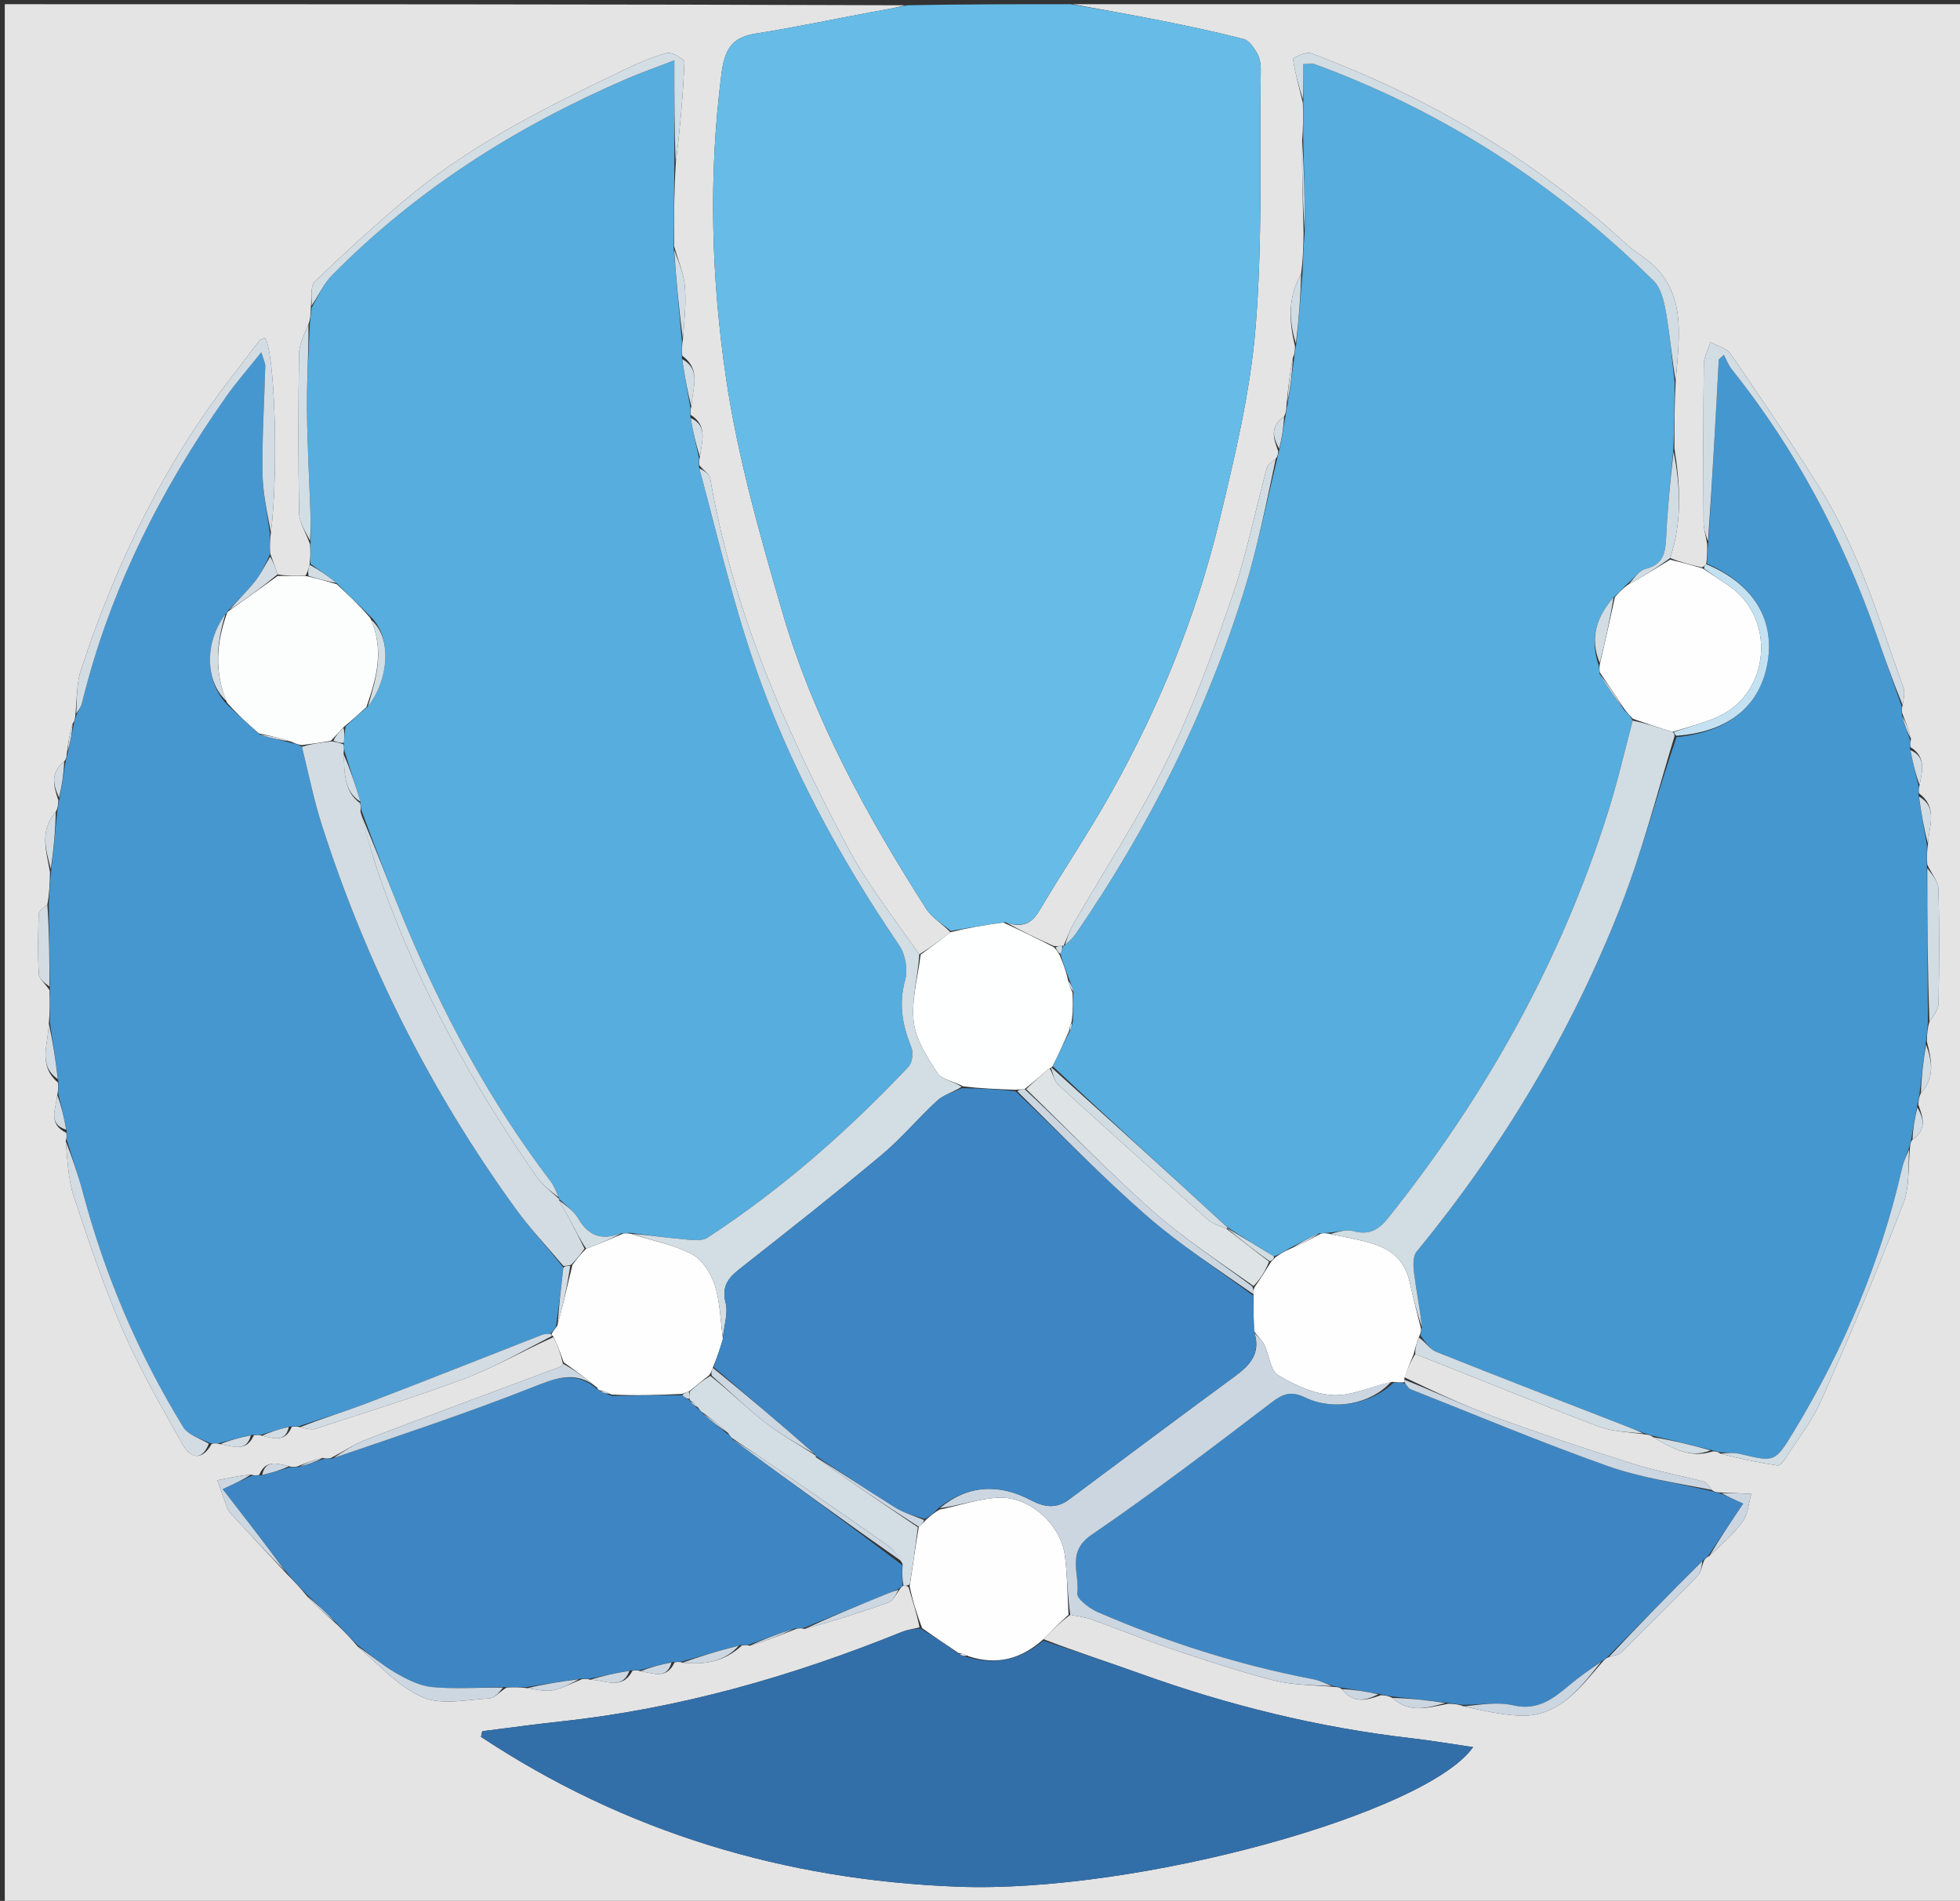 <svg version="1.1" id="Layer_1" xmlns="http://www.w3.org/2000/svg" xmlns:xlink="http://www.w3.org/1999/xlink" x="0px" y="0px"
	 width="100%" viewBox="0 0 466 452" enable-background="new 0 0 466 452" xml:space="preserve">
<rect x="0" y="0" width="466" height="452" fill="#333333" stroke="none"/>
<path fill="#E4E4E5" opacity="1" stroke="none" 
	d="
M255,1 
	C325.65,1 396.299,1 466.975,1 
	C466.975,151.614 466.975,302.227 466.975,452.92 
	C311.757,452.92 156.514,452.92 1.136,452.92 
	C1.136,302.333 1.136,151.667 1.136,1 
	C72.436,1 143.752,1 215.248,1.251 
	C212.495,1.994 209.555,2.441 206.632,2.985 
	C197.685,4.648 188.778,6.564 179.789,7.958 
	C173.832,8.883 172.265,11.812 171.5,17.799 
	C168.419,41.924 169.105,66.052 172.61,89.843 
	C175.395,108.739 180.691,127.36 186.066,145.754 
	C193.46,171.06 206.112,194.035 220.244,216.168 
	C221.588,218.272 224.074,219.647 225.939,221.659 
	C223.528,223.634 221.208,225.311 218.565,226.923 
	C212.585,218.337 206.194,210.205 201.409,201.218 
	C186.664,173.525 174.195,144.895 168.833,113.656 
	C168.66,112.648 167.225,111.856 166.285,110.631 
	C166.192,109.84 166.192,109.382 166.422,108.622 
	C166.866,104.954 168.359,101.263 164.211,98.643 
	C164.131,97.855 164.135,97.4 164.384,96.636 
	C164.599,92.389 166.867,87.978 162.202,84.581 
	C162.111,83.11 162.111,82.033 162.366,80.638 
	C162.729,76.218 163.187,72.083 162.827,68.021 
	C162.556,64.958 161.239,61.988 160.274,58.523 
	C160.217,51.72 160.274,45.371 160.669,38.886 
	C161.645,30.76 162.402,22.776 162.72,14.774 
	C162.748,14.047 159.7,12.27 158.528,12.595 
	C154.77,13.637 151.141,15.27 147.606,16.973 
	C130.338,25.294 113.109,33.758 98.176,45.991 
	C90.119,52.591 82.44,59.674 74.901,66.865 
	C73.704,68.007 74.148,70.869 73.89,73.34 
	C73.854,74.821 73.762,75.897 73.34,77.094 
	C72.341,79.527 71.131,81.832 71.096,84.155 
	C70.905,96.769 70.873,109.391 71.122,122.003 
	C71.169,124.36 72.743,126.687 73.722,129.437 
	C73.827,131.255 73.821,132.663 73.605,134.29 
	C73.276,135.302 73.157,136.095 72.597,136.912 
	C70.099,136.941 68.042,136.945 65.99,136.574 
	C65.436,134.792 64.876,133.386 64.219,131.567 
	C64.138,129.748 64.154,128.34 64.416,126.609 
	C66.3,111.529 65.278,82.999 62.966,80.36 
	C62.545,80.551 61.954,80.631 61.69,80.969 
	C59.751,83.437 57.917,85.989 55.978,88.457 
	C39.272,109.721 27.673,133.654 19.268,159.204 
	C18.159,162.574 18.303,166.357 17.893,170.292 
	C17.811,171.078 17.702,171.522 17.265,172.053 
	C16.57,174.407 16.204,176.672 15.875,179.282 
	C15.812,180.072 15.71,180.519 15.268,181.058 
	C11.865,183.736 12.708,186.816 13.878,190.311 
	C13.828,191.451 13.715,192.208 13.253,193.063 
	C9.353,197.503 10.964,202.248 11.89,207.381 
	C11.837,210.206 11.723,212.586 11.259,215.063 
	C10.313,215.895 9.229,216.613 9.204,217.366 
	C9.046,222.133 8.962,226.916 9.238,231.672 
	C9.306,232.832 10.812,233.909 11.766,235.458 
	C11.87,238.28 11.864,240.668 11.61,243.371 
	C11.519,248.236 8.911,253.261 13.761,257.394 
	C13.866,258.528 13.859,259.293 13.612,260.354 
	C13.312,263.666 11.285,267.217 15.753,269.359 
	C15.86,270.142 15.864,270.597 15.625,271.338 
	C16.069,275.929 16.194,280.42 17.547,284.504 
	C21.093,295.207 24.69,305.943 29.186,316.265 
	C33.26,325.618 38.382,334.535 43.395,343.445 
	C45.097,346.47 47.859,347.757 50.362,343.278 
	C51.147,343.164 51.605,343.163 52.35,343.396 
	C55.4,343.868 58.554,345.39 60.361,341.276 
	C61.147,341.163 61.605,341.163 62.339,341.394 
	C65.164,342.071 67.867,342.959 69.36,339.289 
	C70.141,339.159 70.598,339.146 71.33,339.372 
	C72.738,339.67 73.982,340.065 74.99,339.736 
	C86.889,335.85 98.877,332.184 110.579,327.767 
	C117.698,325.08 124.363,321.191 131.58,317.946 
	C132.626,320.013 133.324,321.976 133.843,324.255 
	C133.557,324.698 133.474,324.89 133.338,324.941 
	C117.949,330.696 102.534,336.381 87.184,342.238 
	C84.304,343.337 81.685,345.117 78.628,346.707 
	C77.86,346.848 77.409,346.865 76.703,346.646 
	C74.614,347.14 72.78,347.869 70.628,348.716 
	C69.858,348.848 69.407,348.861 68.684,348.635 
	C65.859,347.97 63.128,347.025 61.627,350.726 
	C60.854,350.846 60.402,350.851 59.66,350.614 
	C56.809,350.912 54.246,351.451 51.683,351.991 
	C52.448,354.156 53.182,356.334 54,358.48 
	C54.228,359.08 54.641,359.646 55.08,360.126 
	C59.343,364.768 63.63,369.389 68.164,374.227 
	C69.933,376.015 71.448,377.591 72.972,379.52 
	C75.26,381.928 77.54,383.984 80.088,386.238 
	C81.895,388.011 83.434,389.584 85.019,391.488 
	C90.16,395.869 94.742,401.122 100.515,403.585 
	C105.025,405.509 111.021,404.134 116.336,403.854 
	C117.615,403.787 118.816,402.25 120.455,401.266 
	C122.258,401.152 123.659,401.163 125.378,401.417 
	C127.636,401.772 129.654,402.269 131.497,401.897 
	C133.758,401.442 135.874,400.261 138.375,399.278 
	C139.152,399.167 139.606,399.171 140.365,399.414 
	C143.93,399.453 147.858,402.017 150.373,397.274 
	C151.146,397.154 151.598,397.149 152.335,397.384 
	C155.395,397.874 158.545,399.369 160.371,395.274 
	C161.139,395.141 161.59,395.127 162.322,395.36 
	C167.621,395.906 172.288,395.091 176.369,391.272 
	C177.133,391.13 177.582,391.108 178.286,391.331 
	C182.046,390.19 185.551,388.803 189.371,387.293 
	C190.138,387.148 190.588,387.127 191.282,387.342 
	C198.092,385.439 204.694,383.4 211.19,381.067 
	C212.344,380.653 213.059,379.02 214.079,377.704 
	C214.306,377.331 214.431,377.204 214.801,377.07 
	C215.382,377.063 215.717,377.063 216.043,377.47 
	C217.028,380.876 218.021,383.874 218.626,386.954 
	C216.967,387.361 215.639,387.544 214.434,388.032 
	C188.289,398.632 161.388,406.314 133.251,409.331 
	C127.042,409.996 120.854,410.87 114.657,411.648 
	C114.554,412.093 114.452,412.537 114.35,412.982 
	C148.614,435.691 186.739,447.06 227.698,448.62 
	C270.6,450.254 339.296,431.082 350.237,415.427 
	C345.27,414.705 340.371,413.866 335.441,413.297 
	C313.367,410.751 291.962,405.458 271.071,397.946 
	C263.45,395.206 255.739,392.715 248.088,389.761 
	C250.089,387.595 252.071,385.778 254.455,383.966 
	C256.438,384.34 258.073,384.554 259.588,385.101 
	C265.894,387.378 272.109,389.92 278.462,392.052 
	C286.481,394.743 294.523,397.436 302.709,399.529 
	C307.294,400.702 312.188,400.664 317.281,401.127 
	C318.064,401.155 318.51,401.229 319.045,401.651 
	C321.729,405.141 324.818,404.346 328.339,403.074 
	C329.459,403.151 330.203,403.266 331.046,403.73 
	C335.148,407.508 339.573,406.022 344.343,405.117 
	C345.811,405.164 346.878,405.273 348.044,405.735 
	C352.382,406.724 356.602,407.67 360.863,407.932 
	C370.559,408.526 375.579,401.421 381.198,394.936 
	C381.632,394.503 381.894,394.27 382.507,394.029 
	C383.752,393.649 384.865,393.497 385.508,392.867 
	C391.619,386.873 397.694,380.841 403.653,374.697 
	C404.468,373.857 404.591,372.347 405.193,370.943 
	C405.594,370.498 405.838,370.257 406.421,369.973 
	C409.331,367.232 412.206,364.751 414.362,361.754 
	C415.622,360.003 415.735,357.426 416.363,355.221 
	C413.927,355.092 411.491,354.962 408.716,354.866 
	C407.937,354.801 407.496,354.702 406.96,354.262 
	C406.283,353.368 405.786,352.491 405.106,352.312 
	C399.443,350.822 393.653,349.757 388.081,347.996 
	C377.198,344.557 366.355,340.959 355.642,337.027 
	C348.266,334.319 341.138,330.938 333.922,327.5 
	C334.672,325.412 335.398,323.682 336.488,321.973 
	C351.197,327.747 365.489,333.638 379.926,339.151 
	C383.353,340.459 387.263,340.502 391.294,341.101 
	C392.078,341.182 392.52,341.29 393.053,341.734 
	C397.483,344.283 401.726,346.92 407.291,345.092 
	C408.077,345.14 408.523,345.225 409.059,345.664 
	C413.639,346.861 418.118,347.767 422.63,348.462 
	C423.143,348.541 423.995,347.539 424.425,346.869 
	C427.374,342.272 430.86,337.897 433.042,332.952 
	C439.848,317.526 446.382,301.969 452.493,286.257 
	C454.053,282.248 453.655,277.478 454.118,272.716 
	C454.18,271.928 454.281,271.483 454.719,270.948 
	C458.131,268.627 457.295,265.86 456.085,262.667 
	C456.157,261.534 456.269,260.782 456.71,259.911 
	C460.152,256.148 459.267,252.117 458.113,247.647 
	C458.159,245.831 458.27,244.435 458.734,242.94 
	C459.72,241.443 460.878,240.052 460.903,238.641 
	C461.069,229.532 461.131,220.413 460.867,211.308 
	C460.815,209.507 459.202,207.751 458.211,205.564 
	C458.121,203.752 458.128,202.35 458.382,200.64 
	C458.629,196.392 460.808,192.015 456.244,188.642 
	C456.146,187.855 456.151,187.398 456.393,186.651 
	C457.036,183.237 457.979,179.965 454.208,177.645 
	C454.117,176.86 454.123,176.405 454.361,175.693 
	C453.862,173.611 453.13,171.786 452.281,169.638 
	C452.151,168.861 452.139,168.406 452.366,167.678 
	C452.608,166.111 452.97,164.689 452.56,163.543 
	C446.819,147.495 442.007,131.016 432.904,116.415 
	C426.075,105.462 418.775,94.799 411.472,84.153 
	C410.524,82.771 408.3,82.265 406.668,81.354 
	C406.115,83.14 405.103,84.922 405.083,86.715 
	C404.938,99.195 404.97,111.678 405.032,124.159 
	C405.04,125.753 405.555,127.345 405.894,129.361 
	C405.915,131.203 405.878,132.623 405.653,134.156 
	C405.246,134.475 405.088,134.72 404.632,134.925 
	C401.872,134.257 399.469,133.669 397.097,132.684 
	C399.975,123.98 399.52,115.538 398.102,106.591 
	C398.083,101.062 398.12,96.001 398.404,90.617 
	C399.256,79.584 401.341,68.471 390.459,60.95 
	C388.83,59.824 387.256,58.59 385.796,57.254 
	C364.088,37.403 339.121,22.945 311.688,12.636 
	C310.538,12.204 307.374,13.749 307.417,14.039 
	C307.914,17.407 308.847,20.71 309.762,24.471 
	C309.854,27.628 309.848,30.344 309.596,33.383 
	C309.532,40.791 309.714,47.876 309.936,55.416 
	C309.876,58.905 309.777,61.938 309.348,65.096 
	C306.219,70.625 306.399,76.239 307.894,82.32 
	C307.869,83.457 307.792,84.215 307.385,85.086 
	C306.647,88.778 306.239,92.357 305.88,96.316 
	C305.829,97.45 305.729,98.205 305.294,99.05 
	C301.862,101.363 302.716,104.136 303.896,107.289 
	C303.842,108.073 303.761,108.518 303.331,109.054 
	C302.362,109.868 301.401,110.499 301.176,111.33 
	C298.416,121.509 296.359,131.921 292.94,141.868 
	C288.397,155.08 283.595,168.317 277.466,180.839 
	C270.954,194.144 262.74,206.615 255.323,219.481 
	C254.353,221.164 253.699,223.029 252.894,224.858 
	C252.889,224.905 252.793,224.902 252.486,224.926 
	C251.765,224.971 251.351,224.991 250.582,224.96 
	C246.477,223.107 242.727,221.307 239.34,219.424 
	C242.991,220.619 245.224,219.732 247.092,216.578 
	C252.746,207.028 258.986,197.814 264.386,188.128 
	C275.739,167.768 284.505,146.256 289.962,123.599 
	C293.602,108.487 297.276,93.17 298.531,77.75 
	C300.185,57.428 299.498,36.915 299.753,16.484 
	C299.769,15.191 299.5,13.729 298.864,12.636 
	C298.098,11.319 296.977,9.623 295.697,9.289 
	C289.305,7.625 282.83,6.265 276.35,4.968 
	C269.253,3.548 262.118,2.315 255,1 
z"/>
<path fill="#66BCE7" opacity="1" stroke="none" 
	d="
M254.531,1 
	C262.118,2.315 269.253,3.548 276.35,4.968 
	C282.83,6.265 289.305,7.625 295.697,9.289 
	C296.977,9.623 298.098,11.319 298.864,12.636 
	C299.5,13.729 299.769,15.191 299.753,16.484 
	C299.498,36.915 300.185,57.428 298.531,77.75 
	C297.276,93.17 293.602,108.487 289.962,123.599 
	C284.505,146.256 275.739,167.768 264.386,188.128 
	C258.986,197.814 252.746,207.028 247.092,216.578 
	C245.224,219.732 242.991,220.619 238.918,219.283 
	C234.098,219.936 230.064,220.648 226.03,221.361 
	C224.074,219.647 221.588,218.272 220.244,216.168 
	C206.112,194.035 193.46,171.06 186.066,145.754 
	C180.691,127.36 175.395,108.739 172.61,89.843 
	C169.105,66.052 168.419,41.924 171.5,17.799 
	C172.265,11.812 173.832,8.883 179.789,7.958 
	C188.778,6.564 197.685,4.648 206.632,2.985 
	C209.555,2.441 212.495,1.994 215.714,1.251 
	C228.688,1 241.375,1 254.531,1 
z"/>
<path fill="#56ADDE" opacity="1" stroke="none" 
	d="
M309.679,64.972 
	C309.777,61.938 309.876,58.905 310.212,55.111 
	C310.247,47.253 310.044,40.157 309.842,33.061 
	C309.848,30.344 309.854,27.628 309.864,24.029 
	C309.868,20.559 309.868,17.973 309.868,15.23 
	C311.299,15.23 312.004,15.05 312.567,15.256 
	C343.237,26.479 369.997,43.876 393.164,66.79 
	C394.934,68.542 395.648,71.72 396.106,74.364 
	C397.056,79.843 397.504,85.409 398.158,90.939 
	C398.12,96.001 398.083,101.062 397.84,106.901 
	C397.114,114.396 396.446,121.107 396.134,127.834 
	C395.967,131.435 395.47,134.211 391.267,135.274 
	C389.621,135.691 388.364,137.648 386.658,139.055 
	C385.573,140.133 384.761,141.061 383.612,142.069 
	C379.424,146.854 377.957,152.036 380.117,158.275 
	C380.207,159.039 380.297,159.471 380.311,160.255 
	C382.167,163.347 384.101,166.087 386.295,168.993 
	C387.117,169.747 387.678,170.336 388.178,171.345 
	C386.179,178.941 384.502,186.199 382.261,193.279 
	C371.024,228.778 353.152,260.702 329.94,289.723 
	C327.773,292.433 325.426,293.769 321.759,292.73 
	C320.037,292.242 317.971,292.974 315.727,293.131 
	C314.954,293.176 314.515,293.243 313.712,293.214 
	C311.166,294.345 308.983,295.573 306.45,296.884 
	C305.129,297.641 304.159,298.314 302.867,298.744 
	C299.002,296.361 295.459,294.223 291.784,291.777 
	C277.785,278.919 263.918,266.368 250.296,253.53 
	C251.75,250.547 252.96,247.849 254.424,245.079 
	C254.791,244.346 254.905,243.686 255.104,242.592 
	C255.127,240.094 255.062,238.032 255.22,235.815 
	C255.009,234.774 254.577,233.888 254.112,232.639 
	C253.349,230.51 252.62,228.744 252.13,226.794 
	C252.51,226.041 252.652,225.472 252.793,224.902 
	C252.793,224.902 252.889,224.905 253.214,224.762 
	C254.299,223.743 255.154,222.933 255.806,221.984 
	C273.167,196.722 286.76,169.573 295.849,140.294 
	C299.036,130.029 301.102,119.416 303.679,108.963 
	C303.761,108.518 303.842,108.073 304.155,107.033 
	C304.801,103.945 305.216,101.452 305.63,98.959 
	C305.729,98.205 305.829,97.45 306.144,96.052 
	C306.811,91.929 307.263,88.451 307.715,84.972 
	C307.792,84.215 307.869,83.457 308.154,82.037 
	C308.801,75.907 309.24,70.439 309.679,64.972 
z"/>
<path fill="#56ADDE" opacity="1" stroke="none" 
	d="
M73.816,134.071 
	C73.821,132.663 73.827,131.255 73.834,128.977 
	C73.836,126.282 73.887,124.454 73.826,122.629 
	C73.538,114.018 73.034,105.41 72.972,96.798 
	C72.923,90.192 73.417,83.582 73.67,76.974 
	C73.762,75.897 73.854,74.821 74.135,73.102 
	C75.831,70.121 76.988,67.438 78.899,65.498 
	C98.985,45.114 122.699,30.106 148.859,18.802 
	C152.565,17.201 156.39,15.872 160.33,14.351 
	C160.33,23.255 160.33,31.139 160.33,39.022 
	C160.274,45.371 160.217,51.72 160.162,58.981 
	C160.812,66.914 161.461,73.935 162.11,80.956 
	C162.111,82.033 162.111,83.11 162.115,85.016 
	C162.792,89.545 163.465,93.245 164.138,96.945 
	C164.135,97.4 164.131,97.855 164.126,99.059 
	C164.814,102.846 165.503,105.884 166.192,108.923 
	C166.192,109.382 166.192,109.84 166.186,111.032 
	C170.487,127.073 174.122,142.609 179.255,157.634 
	C187.465,181.665 199.554,203.844 213.837,224.855 
	C215.277,226.973 215.888,230.579 215.208,233.029 
	C213.623,238.732 214.559,243.793 216.679,249.035 
	C217.195,250.311 216.912,252.692 216.017,253.64 
	C201.581,268.928 185.864,282.763 168.23,294.279 
	C166.702,295.277 164.042,294.789 161.94,294.61 
	C157.968,294.272 154.02,293.657 149.728,293.135 
	C148.958,293.196 148.521,293.277 147.697,293.263 
	C142.922,295.082 139.83,293.793 137.427,289.665 
	C136.391,287.885 134.466,286.622 132.947,285.083 
	C132.95,285.041 132.866,285.048 132.83,284.7 
	C132.169,283.186 131.689,281.91 130.898,280.871 
	C116.294,261.703 105.044,240.65 95.874,218.444 
	C92.403,210.04 89.224,201.515 85.93,192.695 
	C85.837,191.891 85.727,191.438 85.685,190.611 
	C84.474,186.507 83.193,182.777 81.933,178.698 
	C81.857,177.898 81.759,177.446 81.753,176.604 
	C81.895,175.153 81.947,174.092 82.174,172.751 
	C83.94,171.021 85.531,169.571 87.453,168.014 
	C92.467,161.659 93.275,151.446 88.042,146.554 
	C85.329,143.79 82.697,141.354 79.963,138.601 
	C77.845,136.88 75.83,135.476 73.816,134.071 
z"/>
<path fill="#4597D0" opacity="1" stroke="none" 
	d="
M454.382,271.038 
	C454.281,271.483 454.18,271.928 453.866,272.979 
	C453.166,274.994 452.542,276.372 452.214,277.816 
	C447.135,300.145 438.297,320.93 426.439,340.457 
	C421.997,347.771 421.897,347.664 413.861,345.751 
	C412.284,345.376 410.602,345.445 408.968,345.309 
	C408.523,345.225 408.077,345.14 407.044,344.823 
	C401.958,343.526 397.46,342.462 392.962,341.398 
	C392.52,341.29 392.078,341.182 391.06,340.83 
	C389.098,340.06 387.707,339.546 386.326,339.008 
	C371.352,333.178 356.359,327.396 341.439,321.431 
	C339.957,320.838 338.925,319.122 337.762,317.603 
	C337.844,316.837 337.848,316.394 338.088,315.66 
	C337.6,311.198 336.743,307.043 336.218,302.847 
	C336.004,301.134 335.847,298.787 336.783,297.647 
	C357.201,272.785 373.578,245.489 385.31,215.581 
	C390.44,202.5 393.946,188.783 398.602,175.275 
	C411.132,174.044 418.598,167.762 420.287,157.296 
	C421.929,147.121 416.703,138.707 405.841,134.043 
	C405.878,132.623 405.915,131.203 406.152,129.067 
	C407.118,114.058 407.884,99.765 408.651,85.472 
	C409.053,85.106 409.456,84.74 409.859,84.374 
	C410.467,85.513 410.915,86.78 411.706,87.773 
	C426.842,106.76 438.096,127.858 446.089,150.742 
	C448.094,156.481 450.114,162.215 452.126,167.951 
	C452.139,168.406 452.151,168.861 452.184,170.001 
	C452.845,172.44 453.487,174.195 454.129,175.95 
	C454.123,176.405 454.117,176.86 454.119,178.046 
	C454.803,181.498 455.479,184.219 456.156,186.94 
	C456.151,187.398 456.146,187.855 456.144,189.069 
	C456.81,193.533 457.472,197.241 458.134,200.948 
	C458.128,202.35 458.121,203.752 458.119,206.026 
	C458.21,218.945 458.296,230.992 458.382,243.038 
	C458.27,244.435 458.159,245.831 457.863,247.932 
	C457.246,252.434 456.814,256.232 456.382,260.03 
	C456.269,260.782 456.157,261.534 455.83,262.93 
	C455.205,266.061 454.793,268.549 454.382,271.038 
z"/>
<path fill="#4697D0" opacity="1" stroke="none" 
	d="
M52.063,343.162 
	C51.605,343.163 51.147,343.164 49.977,343.179 
	C47.33,341.938 44.66,341.132 43.574,339.357 
	C32.949,321.997 25.012,303.45 19.762,283.761 
	C18.621,279.483 17.174,275.287 15.867,271.053 
	C15.864,270.597 15.86,270.142 15.847,268.952 
	C15.176,265.499 14.514,262.779 13.852,260.059 
	C13.859,259.293 13.866,258.528 13.86,256.957 
	C13.184,251.786 12.521,247.421 11.859,243.056 
	C11.864,240.668 11.87,238.28 11.863,234.996 
	C11.771,227.723 11.69,221.345 11.61,214.966 
	C11.723,212.586 11.837,210.206 12.146,207.092 
	C12.761,201.894 13.182,197.43 13.603,192.966 
	C13.715,192.208 13.828,191.451 14.124,190.038 
	C14.741,186.577 15.175,183.771 15.609,180.966 
	C15.71,180.519 15.812,180.072 16.124,179.025 
	C16.755,176.271 17.174,174.118 17.594,171.965 
	C17.702,171.522 17.811,171.078 18.16,170.047 
	C18.764,168.716 19.277,168.009 19.47,167.224 
	C25.98,140.607 38.072,116.611 53.76,94.322 
	C56.14,90.941 58.891,87.823 62.132,83.753 
	C62.751,85.824 63.092,86.415 63.076,86.996 
	C62.848,95.438 62.307,103.882 62.41,112.319 
	C62.47,117.197 63.55,122.062 64.171,126.933 
	C64.154,128.34 64.138,129.748 64.124,131.952 
	C62.905,134.681 61.853,136.753 60.417,138.513 
	C58.531,140.825 56.343,142.892 54.16,145.268 
	C54.036,145.471 53.922,145.933 53.586,146.039 
	C48.524,152.9 48.796,162.117 53.952,167.464 
	C56.541,169.992 59.048,172.197 61.772,174.68 
	C64.353,175.498 66.717,176.038 69.405,176.685 
	C70.398,176.92 71.067,177.047 71.79,177.58 
	C73.394,184.074 74.629,190.263 76.545,196.234 
	C87.07,229.031 102.367,259.46 122.571,287.368 
	C126.037,292.155 130.141,296.479 133.942,301.421 
	C133.394,306.243 132.853,310.661 132.199,315.366 
	C131.759,316.171 131.433,316.689 130.731,317.147 
	C129.87,317.184 129.357,317.21 128.902,317.387 
	C115.213,322.736 101.558,328.174 87.832,333.426 
	C82.319,335.535 76.652,337.243 71.056,339.133 
	C70.598,339.146 70.141,339.159 68.986,339.192 
	C66.213,339.863 64.138,340.513 62.063,341.162 
	C61.605,341.163 61.147,341.163 59.975,341.185 
	C56.862,341.859 54.463,342.51 52.063,343.162 
z"/>
<path fill="#326FA9" opacity="1" stroke="none" 
	d="
M248.069,390.111 
	C255.739,392.715 263.45,395.206 271.071,397.946 
	C291.962,405.458 313.367,410.751 335.441,413.297 
	C340.371,413.866 345.27,414.705 350.237,415.427 
	C339.296,431.082 270.6,450.254 227.698,448.62 
	C186.739,447.06 148.614,435.691 114.35,412.982 
	C114.452,412.537 114.554,412.093 114.657,411.648 
	C120.854,410.87 127.042,409.996 133.251,409.331 
	C161.388,406.314 188.289,398.632 214.434,388.032 
	C215.639,387.544 216.967,387.361 218.846,387.217 
	C222.297,389.303 225.14,391.207 228.138,393.378 
	C228.859,393.738 229.427,393.832 230.345,394.135 
	C237.252,396.071 242.966,394.345 248.069,390.111 
z"/>
<path fill="#3D86C3" opacity="1" stroke="none" 
	d="
M330.946,403.38 
	C330.203,403.266 329.459,403.151 328.075,402.818 
	C324.608,402.167 321.781,401.735 318.955,401.302 
	C318.51,401.229 318.064,401.155 317.009,400.879 
	C314.985,400.2 313.603,399.551 312.151,399.273 
	C294.484,395.893 277.447,390.468 260.971,383.317 
	C258.985,382.456 255.955,380.137 256.128,378.86 
	C256.751,374.234 253.47,369.085 259.473,364.984 
	C274.109,354.985 288.229,344.216 302.333,333.463 
	C305.096,331.356 306.977,330.701 310.24,332.264 
	C317.167,335.581 325.973,333.859 331.323,328.798 
	C332.459,328.758 333.216,328.714 334.126,329.003 
	C334.64,329.675 334.942,330.164 335.37,330.333 
	C350.919,336.475 366.348,342.957 382.094,348.548 
	C390.12,351.397 398.717,352.636 407.055,354.603 
	C407.496,354.702 407.937,354.801 408.966,355.105 
	C411.032,355.977 412.508,356.644 414.463,357.529 
	C411.499,361.945 408.791,365.981 406.083,370.016 
	C405.838,370.257 405.594,370.498 404.874,371.027 
	C396.983,378.888 389.57,386.463 382.156,394.037 
	C381.894,394.27 381.632,394.503 380.855,394.94 
	C377.869,397.037 375.328,398.846 372.946,400.846 
	C369.113,404.064 365.458,406.824 359.736,405.487 
	C356.001,404.615 351.889,405.361 347.945,405.382 
	C346.878,405.273 345.811,405.164 344.045,404.875 
	C339.213,404.256 335.08,403.818 330.946,403.38 
z"/>
<path fill="#3D86C3" opacity="1" stroke="none" 
	d="
M72.963,379.168 
	C71.448,377.591 69.933,376.015 68.149,373.884 
	C62.999,367.046 58.12,360.761 52.934,354.081 
	C55.881,352.726 57.916,351.791 59.95,350.856 
	C60.402,350.851 60.854,350.846 62.003,350.822 
	C64.785,350.16 66.87,349.517 68.956,348.874 
	C69.407,348.861 69.858,348.848 70.99,348.817 
	C73.433,348.16 75.196,347.521 76.958,346.881 
	C77.409,346.865 77.86,346.848 79.01,346.798 
	C95.174,341.262 110.769,336.089 126.038,330.086 
	C131.688,327.865 136.578,325.636 141.984,330.328 
	C142.129,330.453 142.498,330.554 142.677,330.803 
	C143.599,331.255 144.342,331.459 145.436,331.899 
	C151.24,331.906 156.692,331.677 162.226,331.772 
	C162.884,332.372 163.46,332.651 164.022,332.96 
	C164.007,332.992 164.072,332.967 164.119,333.27 
	C164.789,334.012 165.412,334.45 166.15,335.134 
	C166.565,335.566 166.865,335.753 167.268,336.25 
	C169.249,338.011 171.126,339.462 173.168,341.114 
	C173.593,341.54 173.854,341.766 174.236,342.296 
	C187.761,352.302 201.165,362.002 214.503,372.148 
	C214.477,374.087 214.516,375.582 214.555,377.078 
	C214.431,377.204 214.306,377.331 213.712,377.76 
	C212.474,378.359 211.7,378.643 210.937,378.955 
	C204.303,381.67 197.671,384.389 191.038,387.107 
	C190.588,387.127 190.138,387.148 188.999,387.202 
	C184.884,388.518 181.457,389.802 178.03,391.086 
	C177.582,391.108 177.133,391.13 175.984,391.182 
	C170.869,392.513 166.454,393.813 162.04,395.113 
	C161.59,395.127 161.139,395.141 159.979,395.177 
	C156.862,395.847 154.456,396.496 152.05,397.144 
	C151.598,397.149 151.146,397.154 149.965,397.178 
	C146.177,397.857 143.119,398.517 140.06,399.176 
	C139.606,399.171 139.152,399.167 137.939,399.172 
	C133.141,399.846 129.1,400.51 125.06,401.173 
	C123.659,401.163 122.258,401.152 119.992,401.159 
	C113.677,401.222 108.189,401.668 102.791,401.156 
	C99.774,400.87 96.717,399.323 94.022,397.754 
	C90.813,395.886 87.973,393.384 84.973,391.157 
	C83.434,389.584 81.895,388.011 80.005,385.924 
	C77.423,383.33 75.193,381.249 72.963,379.168 
z"/>
<path fill="#FEFFFF" opacity="1" stroke="none" 
	d="
M254.998,235.969 
	C255.062,238.032 255.127,240.094 254.839,242.761 
	C254.382,243.961 254.276,244.557 254.171,245.152 
	C252.96,247.849 251.75,250.547 250.24,253.554 
	C249.94,253.864 249.862,253.965 249.534,254.018 
	C247.464,255.698 245.722,257.325 243.611,258.952 
	C242.759,259.02 242.273,259.087 241.339,259.134 
	C236.947,258.956 233.004,258.797 229,258.327 
	C226.871,257.102 223.95,256.751 222.905,255.164 
	C220.443,251.426 217.723,247.23 217.24,242.977 
	C216.651,237.776 218.24,232.328 218.888,226.987 
	C221.208,225.311 223.528,223.634 225.939,221.659 
	C230.064,220.648 234.098,219.936 238.554,219.365 
	C242.727,221.307 246.477,223.107 250.617,225.245 
	C251.301,226.048 251.596,226.513 251.891,226.978 
	C252.62,228.744 253.349,230.51 253.872,232.797 
	C254.109,234.202 254.553,235.086 254.998,235.969 
z"/>
<path fill="#FEFEFF" opacity="1" stroke="none" 
	d="
M142.498,330.554 
	C142.498,330.554 142.129,330.453 141.987,329.977 
	C139.237,327.647 136.63,325.793 134.022,323.939 
	C133.324,321.976 132.626,320.013 131.551,317.787 
	C131.175,317.524 131.107,317.206 131.107,317.206 
	C131.433,316.689 131.759,316.171 132.482,315.281 
	C133.885,310.273 134.891,305.636 136.113,300.743 
	C137.212,299.294 138.096,298.101 139.37,296.923 
	C142.535,295.745 145.31,294.552 148.084,293.359 
	C148.521,293.277 148.958,293.196 150.022,293.372 
	C155.297,295.084 160.242,295.976 164.479,298.21 
	C166.938,299.505 169.004,302.714 169.914,305.497 
	C171.206,309.45 171.272,313.804 171.877,318.361 
	C171.153,320.846 170.413,322.957 169.467,325.238 
	C169.147,325.926 169.034,326.443 168.596,327.012 
	C166.838,328.342 165.404,329.621 163.721,330.906 
	C163.029,331.092 162.587,331.271 162.145,331.449 
	C156.692,331.677 151.24,331.906 145.332,331.585 
	C144.083,330.876 143.291,330.715 142.498,330.554 
z"/>
<path fill="#FCFEFE" opacity="1" stroke="none" 
	d="
M71.736,177.175 
	C71.067,177.047 70.398,176.92 69.27,176.366 
	C66.394,175.427 63.974,174.914 61.555,174.401 
	C59.048,172.197 56.541,169.992 53.97,167.066 
	C50.822,159.538 51.532,152.735 53.922,145.933 
	C53.922,145.933 54.036,145.471 54.482,145.215 
	C58.614,142.29 62.299,139.62 65.984,136.95 
	C68.042,136.945 70.099,136.941 72.952,137.003 
	C75.854,137.685 77.96,138.301 80.066,138.917 
	C82.697,141.354 85.329,143.79 88.035,146.951 
	C91.495,154.669 89.436,161.401 87.121,168.12 
	C85.531,169.571 83.94,171.021 81.835,172.774 
	C80.551,174.052 79.781,175.027 78.64,176.158 
	C76.092,176.601 73.914,176.888 71.736,177.175 
z"/>
<path fill="#FEFEFF" opacity="1" stroke="none" 
	d="
M333.973,328.671 
	C333.216,328.714 332.459,328.758 331.093,328.584 
	C325.997,329.594 321.461,331.936 317.038,331.737 
	C312.541,331.535 307.843,329.358 303.863,326.987 
	C302.027,325.893 301.797,322.228 300.63,319.83 
	C300.098,318.738 299.057,317.893 298.165,316.499 
	C298.037,313.399 297.992,310.735 298.013,307.733 
	C298.061,306.933 298.043,306.473 298.357,305.943 
	C299.816,303.933 300.942,301.993 302.252,299.966 
	C302.687,299.582 302.938,299.285 303.19,298.988 
	C304.159,298.314 305.129,297.641 306.822,296.915 
	C309.722,295.679 311.899,294.495 314.075,293.311 
	C314.515,293.243 314.954,293.176 316.015,293.365 
	C317.447,293.739 318.27,293.803 319.068,293.98 
	C325.921,295.502 333.312,296.21 335.2,305.037 
	C335.983,308.697 336.963,312.315 337.853,315.952 
	C337.848,316.394 337.844,316.837 337.447,317.716 
	C336.745,319.419 336.434,320.686 336.124,321.952 
	C335.398,323.682 334.672,325.412 333.906,327.707 
	C333.866,328.272 333.973,328.671 333.973,328.671 
z"/>
<path fill="#FEFEFF" opacity="1" stroke="none" 
	d="
M227.984,393.112 
	C225.14,391.207 222.297,389.303 219.233,387.135 
	C218.021,383.874 217.028,380.876 216.278,377.164 
	C217.09,372.018 217.659,367.585 218.455,363.041 
	C219.141,362.458 219.598,361.985 220.279,361.275 
	C221.33,360.346 222.158,359.655 223.365,358.956 
	C228.392,357.951 233.022,356.24 237.691,356.123 
	C245.018,355.939 252.247,362.652 253.173,369.826 
	C253.775,374.498 253.78,379.246 254.052,383.96 
	C252.071,385.778 250.089,387.595 248.088,389.761 
	C242.966,394.345 237.252,396.071 230.33,393.85 
	C229.303,393.275 228.644,393.194 227.984,393.112 
z"/>
<path fill="#D3DDE4" opacity="1" stroke="none" 
	d="
M171.861,317.987 
	C171.272,313.804 171.206,309.45 169.914,305.497 
	C169.004,302.714 166.938,299.505 164.479,298.21 
	C160.242,295.976 155.297,295.084 150.356,293.393 
	C154.02,293.657 157.968,294.272 161.94,294.61 
	C164.042,294.789 166.702,295.277 168.23,294.279 
	C185.864,282.763 201.581,268.928 216.017,253.64 
	C216.912,252.692 217.195,250.311 216.679,249.035 
	C214.559,243.793 213.623,238.732 215.208,233.029 
	C215.888,230.579 215.277,226.973 213.837,224.855 
	C199.554,203.844 187.465,181.665 179.255,157.634 
	C174.122,142.609 170.487,127.073 166.279,111.365 
	C167.225,111.856 168.66,112.648 168.833,113.656 
	C174.195,144.895 186.664,173.525 201.409,201.218 
	C206.194,210.205 212.585,218.337 218.565,226.923 
	C218.24,232.328 216.651,237.776 217.24,242.977 
	C217.723,247.23 220.443,251.426 222.905,255.164 
	C223.95,256.751 226.871,257.102 228.624,258.433 
	C226.461,259.782 224.289,260.361 222.825,261.708 
	C218.294,265.88 214.319,270.687 209.607,274.624 
	C198.769,283.681 187.678,292.439 176.566,301.161 
	C173.647,303.452 171.392,305.373 172.518,309.759 
	C173.165,312.28 172.136,315.23 171.861,317.987 
z"/>
<path fill="#FEFEFF" opacity="1" stroke="none" 
	d="
M388.239,170.925 
	C387.678,170.336 387.117,169.747 386.253,168.654 
	C384.096,165.4 382.242,162.652 380.388,159.903 
	C380.297,159.471 380.207,159.039 380.359,157.968 
	C381.717,152.216 382.833,147.102 383.949,141.989 
	C384.761,141.061 385.573,140.133 387.024,139.052 
	C390.797,136.958 393.932,135.019 397.067,133.08 
	C399.469,133.669 401.872,134.257 404.853,135.176 
	C407.22,136.707 409.003,137.916 410.798,139.108 
	C422.383,146.803 420.944,164.673 408.569,170.364 
	C405.199,171.913 401.54,172.832 397.624,174.029 
	C394.235,172.986 391.237,171.956 388.239,170.925 
z"/>
<path fill="#CBD6E1" opacity="1" stroke="none" 
	d="
M254.455,383.966 
	C253.78,379.246 253.775,374.498 253.173,369.826 
	C252.247,362.652 245.018,355.939 237.691,356.123 
	C233.022,356.24 228.392,357.951 223.449,358.62 
	C230.105,353.046 237.547,352.729 245.043,356.69 
	C248.381,358.453 251.177,358.784 254.234,356.504 
	C267.397,346.685 280.548,336.847 293.779,327.121 
	C297.33,324.51 299.76,321.651 298.248,316.935 
	C299.057,317.893 300.098,318.738 300.63,319.83 
	C301.797,322.228 302.027,325.893 303.863,326.987 
	C307.843,329.358 312.541,331.535 317.038,331.737 
	C321.461,331.936 325.997,329.594 330.713,328.581 
	C325.973,333.859 317.167,335.581 310.24,332.264 
	C306.977,330.701 305.096,331.356 302.333,333.463 
	C288.229,344.216 274.109,354.985 259.473,364.984 
	C253.47,369.085 256.751,374.234 256.128,378.86 
	C255.955,380.137 258.985,382.456 260.971,383.317 
	C277.447,390.468 294.484,395.893 312.151,399.273 
	C313.603,399.551 314.985,400.2 316.672,400.924 
	C312.188,400.664 307.294,400.702 302.709,399.529 
	C294.523,397.436 286.481,394.743 278.462,392.052 
	C272.109,389.92 265.894,387.378 259.588,385.101 
	C258.073,384.554 256.438,384.34 254.455,383.966 
z"/>
<path fill="#D3DDE4" opacity="1" stroke="none" 
	d="
M218.228,363.151 
	C217.659,367.585 217.09,372.018 216.286,376.757 
	C215.717,377.063 215.382,377.063 214.801,377.07 
	C214.516,375.582 214.477,374.087 214.6,371.898 
	C213.542,369.957 212.478,368.488 211.075,367.499 
	C202.551,361.483 193.958,355.565 185.371,349.638 
	C181.639,347.061 177.868,344.539 174.114,341.992 
	C173.854,341.766 173.593,341.54 173.121,340.775 
	C170.994,338.805 169.08,337.372 167.166,335.94 
	C166.865,335.753 166.565,335.566 166.087,334.836 
	C165.298,333.851 164.685,333.409 164.072,332.967 
	C164.072,332.967 164.007,332.992 164.013,332.623 
	C164.002,331.802 163.986,331.351 163.969,330.899 
	C165.404,329.621 166.838,328.342 168.901,327.168 
	C173.568,330.892 177.429,334.739 181.696,338.064 
	C185.509,341.035 189.77,343.431 193.886,346.077 
	C193.937,346.073 193.927,346.176 194.001,346.504 
	C202.125,352.272 210.177,357.712 218.228,363.151 
z"/>
<path fill="#D1DCE3" opacity="1" stroke="none" 
	d="
M452.366,167.678 
	C450.114,162.215 448.094,156.481 446.089,150.742 
	C438.096,127.858 426.842,106.76 411.706,87.773 
	C410.915,86.78 410.467,85.513 409.859,84.374 
	C409.456,84.74 409.053,85.106 408.651,85.472 
	C407.884,99.765 407.118,114.058 406.093,128.645 
	C405.555,127.345 405.04,125.753 405.032,124.159 
	C404.97,111.678 404.938,99.195 405.083,86.715 
	C405.103,84.922 406.115,83.14 406.668,81.354 
	C408.3,82.265 410.524,82.771 411.472,84.153 
	C418.775,94.799 426.075,105.462 432.904,116.415 
	C442.007,131.016 446.819,147.495 452.56,163.543 
	C452.97,164.689 452.608,166.111 452.366,167.678 
z"/>
<path fill="#D3DCE3" opacity="1" stroke="none" 
	d="
M64.416,126.609 
	C63.55,122.062 62.47,117.197 62.41,112.319 
	C62.307,103.882 62.848,95.438 63.076,86.996 
	C63.092,86.415 62.751,85.824 62.132,83.753 
	C58.891,87.823 56.14,90.941 53.76,94.322 
	C38.072,116.611 25.98,140.607 19.47,167.224 
	C19.277,168.009 18.764,168.716 18.134,169.704 
	C18.303,166.357 18.159,162.574 19.268,159.204 
	C27.673,133.654 39.272,109.721 55.978,88.457 
	C57.917,85.989 59.751,83.437 61.69,80.969 
	C61.954,80.631 62.545,80.551 62.966,80.36 
	C65.278,82.999 66.3,111.529 64.416,126.609 
z"/>
<path fill="#D1DCE3" opacity="1" stroke="none" 
	d="
M398.404,90.617 
	C397.504,85.409 397.056,79.843 396.106,74.364 
	C395.648,71.72 394.934,68.542 393.164,66.79 
	C369.997,43.876 343.237,26.479 312.567,15.256 
	C312.004,15.05 311.299,15.23 309.868,15.23 
	C309.868,17.973 309.868,20.559 309.766,23.588 
	C308.847,20.71 307.914,17.407 307.417,14.039 
	C307.374,13.749 310.538,12.204 311.688,12.636 
	C339.121,22.945 364.088,37.403 385.796,57.254 
	C387.256,58.59 388.83,59.824 390.459,60.95 
	C401.341,68.471 399.256,79.584 398.404,90.617 
z"/>
<path fill="#D3DDE4" opacity="1" stroke="none" 
	d="
M160.669,38.886 
	C160.33,31.139 160.33,23.255 160.33,14.351 
	C156.39,15.872 152.565,17.201 148.859,18.802 
	C122.699,30.106 98.985,45.114 78.899,65.498 
	C76.988,67.438 75.831,70.121 74.079,72.698 
	C74.148,70.869 73.704,68.007 74.901,66.865 
	C82.44,59.674 90.119,52.591 98.176,45.991 
	C113.109,33.758 130.338,25.294 147.606,16.973 
	C151.141,15.27 154.77,13.637 158.528,12.595 
	C159.7,12.27 162.748,14.047 162.72,14.774 
	C162.402,22.776 161.645,30.76 160.669,38.886 
z"/>
<path fill="#D1DCE3" opacity="1" stroke="none" 
	d="
M303.331,109.054 
	C301.102,119.416 299.036,130.029 295.849,140.294 
	C286.76,169.573 273.167,196.722 255.806,221.984 
	C255.154,222.933 254.299,223.743 253.219,224.714 
	C253.699,223.029 254.353,221.164 255.323,219.481 
	C262.74,206.615 270.954,194.144 277.466,180.839 
	C283.595,168.317 288.397,155.08 292.94,141.868 
	C296.359,131.921 298.416,121.509 301.176,111.33 
	C301.401,110.499 302.362,109.868 303.331,109.054 
z"/>
<path fill="#D1DCE3" opacity="1" stroke="none" 
	d="
M409.059,345.664 
	C410.602,345.445 412.284,345.376 413.861,345.751 
	C421.897,347.664 421.997,347.771 426.439,340.457 
	C438.297,320.93 447.135,300.145 452.214,277.816 
	C452.542,276.372 453.166,274.994 453.904,273.322 
	C453.655,277.478 454.053,282.248 452.493,286.257 
	C446.382,301.969 439.848,317.526 433.042,332.952 
	C430.86,337.897 427.374,342.272 424.425,346.869 
	C423.995,347.539 423.143,348.541 422.63,348.462 
	C418.118,347.767 413.639,346.861 409.059,345.664 
z"/>
<path fill="#D3DCE3" opacity="1" stroke="none" 
	d="
M15.625,271.338 
	C17.174,275.287 18.621,279.483 19.762,283.761 
	C25.012,303.45 32.949,321.997 43.574,339.357 
	C44.66,341.132 47.33,341.938 49.65,343.293 
	C47.859,347.757 45.097,346.47 43.395,343.445 
	C38.382,334.535 33.26,325.618 29.186,316.265 
	C24.69,305.943 21.093,295.207 17.547,284.504 
	C16.194,280.42 16.069,275.929 15.625,271.338 
z"/>
<path fill="#CBD6E1" opacity="1" stroke="none" 
	d="
M334.126,329.003 
	C333.973,328.671 333.866,328.272 333.883,328.065 
	C341.138,330.938 348.266,334.319 355.642,337.027 
	C366.355,340.959 377.198,344.557 388.081,347.996 
	C393.653,349.757 399.443,350.822 405.106,352.312 
	C405.786,352.491 406.283,353.368 406.96,354.262 
	C398.717,352.636 390.12,351.397 382.094,348.548 
	C366.348,342.957 350.919,336.475 335.37,330.333 
	C334.942,330.164 334.64,329.675 334.126,329.003 
z"/>
<path fill="#CCD7E1" opacity="1" stroke="none" 
	d="
M133.843,324.255 
	C136.63,325.793 139.237,327.647 141.842,329.852 
	C136.578,325.636 131.688,327.865 126.038,330.086 
	C110.769,336.089 95.174,341.262 79.327,346.674 
	C81.685,345.117 84.304,343.337 87.184,342.238 
	C102.534,336.381 117.949,330.696 133.338,324.941 
	C133.474,324.89 133.557,324.698 133.843,324.255 
z"/>
<path fill="#D3DCE3" opacity="1" stroke="none" 
	d="
M130.731,317.147 
	C131.107,317.206 131.175,317.524 131.204,317.683 
	C124.363,321.191 117.698,325.08 110.579,327.767 
	C98.877,332.184 86.889,335.85 74.99,339.736 
	C73.982,340.065 72.738,339.67 71.33,339.372 
	C76.652,337.243 82.319,335.535 87.832,333.426 
	C101.558,328.174 115.213,322.736 128.902,317.387 
	C129.357,317.21 129.87,317.184 130.731,317.147 
z"/>
<path fill="#D1DCE3" opacity="1" stroke="none" 
	d="
M336.488,321.973 
	C336.434,320.686 336.745,319.419 337.369,318.04 
	C338.925,319.122 339.957,320.838 341.439,321.431 
	C356.359,327.396 371.352,333.178 386.326,339.008 
	C387.707,339.546 389.098,340.06 390.718,340.856 
	C387.263,340.502 383.353,340.459 379.926,339.151 
	C365.489,333.638 351.197,327.747 336.488,321.973 
z"/>
<path fill="#D3DDE4" opacity="1" stroke="none" 
	d="
M73.34,77.094 
	C73.417,83.582 72.923,90.192 72.972,96.798 
	C73.034,105.41 73.538,114.018 73.826,122.629 
	C73.887,124.454 73.836,126.282 73.724,128.568 
	C72.743,126.687 71.169,124.36 71.122,122.003 
	C70.873,109.391 70.905,96.769 71.096,84.155 
	C71.131,81.832 72.341,79.527 73.34,77.094 
z"/>
<path fill="#C4E1F1" opacity="1" stroke="none" 
	d="
M398.014,174.041 
	C401.54,172.832 405.199,171.913 408.569,170.364 
	C420.944,164.673 422.383,146.803 410.798,139.108 
	C409.003,137.916 407.22,136.707 405.211,135.255 
	C405.088,134.72 405.246,134.475 405.653,134.156 
	C416.703,138.707 421.929,147.121 420.287,157.296 
	C418.598,167.762 411.132,174.044 398.546,174.947 
	C398.056,174.48 398.035,174.26 398.014,174.041 
z"/>
<path fill="#D1DCE3" opacity="1" stroke="none" 
	d="
M458.734,242.94 
	C458.296,230.992 458.21,218.945 458.216,206.436 
	C459.202,207.751 460.815,209.507 460.867,211.308 
	C461.131,220.413 461.069,229.532 460.903,238.641 
	C460.878,240.052 459.72,241.443 458.734,242.94 
z"/>
<path fill="#CCD7E1" opacity="1" stroke="none" 
	d="
M85.019,391.488 
	C87.973,393.384 90.813,395.886 94.022,397.754 
	C96.717,399.323 99.774,400.87 102.791,401.156 
	C108.189,401.668 113.677,401.222 119.589,401.283 
	C118.816,402.25 117.615,403.787 116.336,403.854 
	C111.021,404.134 105.025,405.509 100.515,403.585 
	C94.742,401.122 90.16,395.869 85.019,391.488 
z"/>
<path fill="#CBD6E1" opacity="1" stroke="none" 
	d="
M348.044,405.735 
	C351.889,405.361 356.001,404.615 359.736,405.487 
	C365.458,406.824 369.113,404.064 372.946,400.846 
	C375.328,398.846 377.869,397.037 380.682,395.138 
	C375.579,401.421 370.559,408.526 360.863,407.932 
	C356.602,407.67 352.382,406.724 348.044,405.735 
z"/>
<path fill="#D1DCE3" opacity="1" stroke="none" 
	d="
M397.097,132.684 
	C393.932,135.019 390.797,136.958 387.296,138.901 
	C388.364,137.648 389.621,135.691 391.267,135.274 
	C395.47,134.211 395.967,131.435 396.134,127.834 
	C396.446,121.107 397.114,114.396 397.895,107.369 
	C399.52,115.538 399.975,123.98 397.097,132.684 
z"/>
<path fill="#CCD7E1" opacity="1" stroke="none" 
	d="
M59.66,350.614 
	C57.916,351.791 55.881,352.726 52.934,354.081 
	C58.12,360.761 62.999,367.046 67.894,373.673 
	C63.63,369.389 59.343,364.768 55.08,360.126 
	C54.641,359.646 54.228,359.08 54,358.48 
	C53.182,356.334 52.448,354.156 51.683,351.991 
	C54.246,351.451 56.809,350.912 59.66,350.614 
z"/>
<path fill="#CBD6E1" opacity="1" stroke="none" 
	d="
M382.507,394.029 
	C389.57,386.463 396.983,378.888 404.716,371.23 
	C404.591,372.347 404.468,373.857 403.653,374.697 
	C397.694,380.841 391.619,386.873 385.508,392.867 
	C384.865,393.497 383.752,393.649 382.507,394.029 
z"/>
<path fill="#D3DCE3" opacity="1" stroke="none" 
	d="
M11.259,215.063 
	C11.69,221.345 11.771,227.723 11.754,234.563 
	C10.812,233.909 9.306,232.832 9.238,231.672 
	C8.962,226.916 9.046,222.133 9.204,217.366 
	C9.229,216.613 10.313,215.895 11.259,215.063 
z"/>
<path fill="#CBD6E1" opacity="1" stroke="none" 
	d="
M406.421,369.973 
	C408.791,365.981 411.499,361.945 414.463,357.529 
	C412.508,356.644 411.032,355.977 409.305,355.07 
	C411.491,354.962 413.927,355.092 416.363,355.221 
	C415.735,357.426 415.622,360.003 414.362,361.754 
	C412.206,364.751 409.331,367.232 406.421,369.973 
z"/>
<path fill="#D3DDE4" opacity="1" stroke="none" 
	d="
M162.366,80.638 
	C161.461,73.935 160.812,66.914 160.275,59.435 
	C161.239,61.988 162.556,64.958 162.827,68.021 
	C163.187,72.083 162.729,76.218 162.366,80.638 
z"/>
<path fill="#CCD7E1" opacity="1" stroke="none" 
	d="
M191.282,387.342 
	C197.671,384.389 204.303,381.67 210.937,378.955 
	C211.7,378.643 212.474,378.359 213.61,378.006 
	C213.059,379.02 212.344,380.653 211.19,381.067 
	C204.694,383.4 198.092,385.439 191.282,387.342 
z"/>
<path fill="#D1DCE3" opacity="1" stroke="none" 
	d="
M309.596,33.383 
	C310.044,40.157 310.247,47.253 310.173,54.655 
	C309.714,47.876 309.532,40.791 309.596,33.383 
z"/>
<path fill="#D1DCE3" opacity="1" stroke="none" 
	d="
M309.348,65.096 
	C309.24,70.439 308.801,75.907 308.102,81.658 
	C306.399,76.239 306.219,70.625 309.348,65.096 
z"/>
<path fill="#D3DCE3" opacity="1" stroke="none" 
	d="
M65.99,136.574 
	C62.299,139.62 58.614,142.29 54.607,145.012 
	C56.343,142.892 58.531,140.825 60.417,138.513 
	C61.853,136.753 62.905,134.681 64.222,132.364 
	C64.876,133.386 65.436,134.792 65.99,136.574 
z"/>
<path fill="#D3DCE3" opacity="1" stroke="none" 
	d="
M13.253,193.063 
	C13.182,197.43 12.761,201.894 12.085,206.647 
	C10.964,202.248 9.353,197.503 13.253,193.063 
z"/>
<path fill="#D3DCE3" opacity="1" stroke="none" 
	d="
M11.61,243.371 
	C12.521,247.421 13.184,251.786 13.748,256.588 
	C8.911,253.261 11.519,248.236 11.61,243.371 
z"/>
<path fill="#D1DCE3" opacity="1" stroke="none" 
	d="
M393.053,341.734 
	C397.46,342.462 401.958,343.526 406.703,344.859 
	C401.726,346.92 397.483,344.283 393.053,341.734 
z"/>
<path fill="#CCD7E1" opacity="1" stroke="none" 
	d="
M125.378,401.417 
	C129.1,400.51 133.141,399.846 137.617,399.288 
	C135.874,400.261 133.758,401.442 131.497,401.897 
	C129.654,402.269 127.636,401.772 125.378,401.417 
z"/>
<path fill="#CCD7E1" opacity="1" stroke="none" 
	d="
M162.322,395.36 
	C166.454,393.813 170.869,392.513 175.668,391.302 
	C172.288,395.091 167.621,395.906 162.322,395.36 
z"/>
<path fill="#CBD6E1" opacity="1" stroke="none" 
	d="
M331.046,403.73 
	C335.08,403.818 339.213,404.256 343.644,404.936 
	C339.573,406.022 335.148,407.508 331.046,403.73 
z"/>
<path fill="#D3DDE4" opacity="1" stroke="none" 
	d="
M164.384,96.636 
	C163.465,93.245 162.792,89.545 162.206,85.41 
	C166.867,87.978 164.599,92.389 164.384,96.636 
z"/>
<path fill="#D1DCE3" opacity="1" stroke="none" 
	d="
M458.382,200.64 
	C457.472,197.241 456.81,193.533 456.248,189.398 
	C460.808,192.015 458.629,196.392 458.382,200.64 
z"/>
<path fill="#D1DCE3" opacity="1" stroke="none" 
	d="
M456.71,259.911 
	C456.814,256.232 457.246,252.434 457.928,248.351 
	C459.267,252.117 460.152,256.148 456.71,259.911 
z"/>
<path fill="#D1DCE3" opacity="1" stroke="none" 
	d="
M307.385,85.086 
	C307.263,88.451 306.811,91.929 306.095,95.672 
	C306.239,92.357 306.647,88.778 307.385,85.086 
z"/>
<path fill="#CCD7E1" opacity="1" stroke="none" 
	d="
M178.286,391.331 
	C181.457,389.802 184.884,388.518 188.683,387.326 
	C185.551,388.803 182.046,390.19 178.286,391.331 
z"/>
<path fill="#D3DDE4" opacity="1" stroke="none" 
	d="
M166.422,108.622 
	C165.503,105.884 164.814,102.846 164.21,99.391 
	C168.359,101.263 166.866,104.954 166.422,108.622 
z"/>
<path fill="#CCD7E1" opacity="1" stroke="none" 
	d="
M140.365,399.414 
	C143.119,398.517 146.177,397.857 149.644,397.294 
	C147.858,402.017 143.93,399.453 140.365,399.414 
z"/>
<path fill="#CBD6E1" opacity="1" stroke="none" 
	d="
M319.045,401.651 
	C321.781,401.735 324.608,402.167 327.699,402.855 
	C324.818,404.346 321.729,405.141 319.045,401.651 
z"/>
<path fill="#D3DCE3" opacity="1" stroke="none" 
	d="
M13.612,260.354 
	C14.514,262.779 15.176,265.499 15.743,268.625 
	C11.285,267.217 13.312,263.666 13.612,260.354 
z"/>
<path fill="#D3DCE3" opacity="1" stroke="none" 
	d="
M15.268,181.058 
	C15.175,183.771 14.741,186.577 14.061,189.656 
	C12.708,186.816 11.865,183.736 15.268,181.058 
z"/>
<path fill="#D1DCE3" opacity="1" stroke="none" 
	d="
M456.393,186.651 
	C455.479,184.219 454.803,181.498 454.215,178.375 
	C457.979,179.965 457.036,183.237 456.393,186.651 
z"/>
<path fill="#D1DCE3" opacity="1" stroke="none" 
	d="
M305.294,99.05 
	C305.216,101.452 304.801,103.945 304.127,106.694 
	C302.716,104.136 301.862,101.363 305.294,99.05 
z"/>
<path fill="#CCD7E1" opacity="1" stroke="none" 
	d="
M152.335,397.384 
	C154.456,396.496 156.862,395.847 159.66,395.295 
	C158.545,399.369 155.395,397.874 152.335,397.384 
z"/>
<path fill="#D1DCE3" opacity="1" stroke="none" 
	d="
M454.719,270.948 
	C454.793,268.549 455.205,266.061 455.871,263.31 
	C457.295,265.86 458.131,268.627 454.719,270.948 
z"/>
<path fill="#D3DCE3" opacity="1" stroke="none" 
	d="
M52.35,343.396 
	C54.463,342.51 56.862,341.859 59.648,341.298 
	C58.554,345.39 55.4,343.868 52.35,343.396 
z"/>
<path fill="#CCD7E1" opacity="1" stroke="none" 
	d="
M72.972,379.52 
	C75.193,381.249 77.423,383.33 79.737,385.725 
	C77.54,383.984 75.26,381.928 72.972,379.52 
z"/>
<path fill="#D3DCE3" opacity="1" stroke="none" 
	d="
M62.339,341.394 
	C64.138,340.513 66.213,339.863 68.661,339.31 
	C67.867,342.959 65.164,342.071 62.339,341.394 
z"/>
<path fill="#CCD7E1" opacity="1" stroke="none" 
	d="
M68.684,348.635 
	C66.87,349.517 64.785,350.16 62.324,350.706 
	C63.128,347.025 65.859,347.97 68.684,348.635 
z"/>
<path fill="#D3DCE3" opacity="1" stroke="none" 
	d="
M17.265,172.053 
	C17.174,174.118 16.755,176.271 16.086,178.681 
	C16.204,176.672 16.57,174.407 17.265,172.053 
z"/>
<path fill="#D1DCE3" opacity="1" stroke="none" 
	d="
M454.361,175.693 
	C453.487,174.195 452.845,172.44 452.301,170.323 
	C453.13,171.786 453.862,173.611 454.361,175.693 
z"/>
<path fill="#CCD7E1" opacity="1" stroke="none" 
	d="
M76.703,346.646 
	C75.196,347.521 73.433,348.16 71.309,348.698 
	C72.78,347.869 74.614,347.14 76.703,346.646 
z"/>
<path fill="#D3DDE4" opacity="1" stroke="none" 
	d="
M79.963,138.601 
	C77.96,138.301 75.854,137.685 73.392,136.979 
	C73.157,136.095 73.276,135.302 73.605,134.29 
	C75.83,135.476 77.845,136.88 79.963,138.601 
z"/>
<path fill="#D1DCE3" opacity="1" stroke="none" 
	d="
M252.13,226.794 
	C251.596,226.513 251.301,226.048 250.972,225.298 
	C251.351,224.991 251.765,224.971 252.486,224.926 
	C252.652,225.472 252.51,226.041 252.13,226.794 
z"/>
<path fill="#D1DCE3" opacity="1" stroke="none" 
	d="
M397.624,174.029 
	C398.035,174.26 398.056,174.48 398.133,175.027 
	C393.946,188.783 390.44,202.5 385.31,215.581 
	C373.578,245.489 357.201,272.785 336.783,297.647 
	C335.847,298.787 336.004,301.134 336.218,302.847 
	C336.743,307.043 337.6,311.198 338.088,315.66 
	C336.963,312.315 335.983,308.697 335.2,305.037 
	C333.312,296.21 325.921,295.502 319.068,293.98 
	C318.27,293.803 317.447,293.739 316.348,293.388 
	C317.971,292.974 320.037,292.242 321.759,292.73 
	C325.426,293.769 327.773,292.433 329.94,289.723 
	C353.152,260.702 371.024,228.778 382.261,193.279 
	C384.502,186.199 386.179,178.941 388.178,171.345 
	C391.237,171.956 394.235,172.986 397.624,174.029 
z"/>
<path fill="#D1DCE3" opacity="1" stroke="none" 
	d="
M249.862,253.965 
	C249.862,253.965 249.94,253.864 249.996,253.84 
	C263.918,266.368 277.785,278.919 291.765,291.799 
	C291.88,292.127 291.841,292.17 291.491,292.111 
	C289.827,291.404 288.287,291.009 287.232,290.069 
	C275.279,279.421 263.371,268.721 251.557,257.919 
	C250.593,257.038 250.408,255.303 249.862,253.965 
z"/>
<path fill="#D1DCE3" opacity="1" stroke="none" 
	d="
M383.612,142.069 
	C382.833,147.102 381.717,152.216 380.36,157.637 
	C377.957,152.036 379.424,146.854 383.612,142.069 
z"/>
<path fill="#D1DCE3" opacity="1" stroke="none" 
	d="
M302.867,298.744 
	C302.938,299.285 302.687,299.582 301.898,299.905 
	C298.188,297.344 295.014,294.757 291.841,292.17 
	C291.841,292.17 291.88,292.127 291.898,292.106 
	C295.459,294.223 299.002,296.361 302.867,298.744 
z"/>
<path fill="#D1DCE3" opacity="1" stroke="none" 
	d="
M380.311,160.255 
	C382.242,162.652 384.096,165.4 385.992,168.488 
	C384.101,166.087 382.167,163.347 380.311,160.255 
z"/>
<path fill="#D1DCE3" opacity="1" stroke="none" 
	d="
M313.712,293.214 
	C311.899,294.495 309.722,295.679 307.173,296.832 
	C308.983,295.573 311.166,294.345 313.712,293.214 
z"/>
<path fill="#D1DCE3" opacity="1" stroke="none" 
	d="
M255.22,235.815 
	C254.553,235.086 254.109,234.202 253.905,233.16 
	C254.577,233.888 255.009,234.774 255.22,235.815 
z"/>
<path fill="#D1DCE3" opacity="1" stroke="none" 
	d="
M254.424,245.079 
	C254.276,244.557 254.382,243.961 254.753,243.196 
	C254.905,243.686 254.791,244.346 254.424,245.079 
z"/>
<path fill="#D3DCE3" opacity="1" stroke="none" 
	d="
M71.79,177.58 
	C73.914,176.888 76.092,176.601 78.904,176.275 
	C80.246,176.489 80.954,176.741 81.662,176.993 
	C81.759,177.446 81.857,177.898 81.693,178.959 
	C81.973,183.686 81.662,188.117 85.617,190.985 
	C85.727,191.438 85.837,191.891 85.696,192.941 
	C87.253,199.121 88.924,204.753 90.891,210.28 
	C99.782,235.256 112.58,258.191 127.64,279.91 
	C129.007,281.883 131.107,283.348 132.866,285.048 
	C132.866,285.048 132.95,285.041 132.975,285.436 
	C133.824,287.214 134.703,288.569 135.46,289.99 
	C136.676,292.273 137.81,294.599 138.98,296.908 
	C138.096,298.101 137.212,299.294 135.79,300.745 
	C134.817,301.007 134.384,301.012 133.95,301.017 
	C130.141,296.479 126.037,292.155 122.571,287.368 
	C102.367,259.46 87.07,229.031 76.545,196.234 
	C74.629,190.263 73.394,184.074 71.79,177.58 
z"/>
<path fill="#D3DDE4" opacity="1" stroke="none" 
	d="
M132.83,284.7 
	C131.107,283.348 129.007,281.883 127.64,279.91 
	C112.58,258.191 99.782,235.256 90.891,210.28 
	C88.924,204.753 87.253,199.121 85.679,193.291 
	C89.224,201.515 92.403,210.04 95.874,218.444 
	C105.044,240.65 116.294,261.703 130.898,280.871 
	C131.689,281.91 132.169,283.186 132.83,284.7 
z"/>
<path fill="#D3DDE4" opacity="1" stroke="none" 
	d="
M139.37,296.923 
	C137.81,294.599 136.676,292.273 135.46,289.99 
	C134.703,288.569 133.824,287.214 132.972,285.477 
	C134.466,286.622 136.391,287.885 137.427,289.665 
	C139.83,293.793 142.922,295.082 147.697,293.263 
	C145.31,294.552 142.535,295.745 139.37,296.923 
z"/>
<path fill="#D3DDE4" opacity="1" stroke="none" 
	d="
M87.453,168.014 
	C89.436,161.401 91.495,154.669 88.117,147.278 
	C93.275,151.446 92.467,161.659 87.453,168.014 
z"/>
<path fill="#D3DDE4" opacity="1" stroke="none" 
	d="
M85.685,190.611 
	C81.662,188.117 81.973,183.686 81.673,179.307 
	C83.193,182.777 84.474,186.507 85.685,190.611 
z"/>
<path fill="#D3DDE4" opacity="1" stroke="none" 
	d="
M81.753,176.604 
	C80.954,176.741 80.246,176.489 79.274,176.119 
	C79.781,175.027 80.551,174.052 81.66,173.053 
	C81.947,174.092 81.895,175.153 81.753,176.604 
z"/>
<path fill="#D3DCE3" opacity="1" stroke="none" 
	d="
M53.586,146.039 
	C51.532,152.735 50.822,159.538 53.889,166.742 
	C48.796,162.117 48.524,152.9 53.586,146.039 
z"/>
<path fill="#D3DDE4" opacity="1" stroke="none" 
	d="
M133.942,301.421 
	C134.384,301.012 134.817,301.007 135.573,301 
	C134.891,305.636 133.885,310.273 132.596,314.995 
	C132.853,310.661 133.394,306.243 133.942,301.421 
z"/>
<path fill="#D3DCE3" opacity="1" stroke="none" 
	d="
M61.772,174.68 
	C63.974,174.914 66.394,175.427 68.947,176.258 
	C66.717,176.038 64.353,175.498 61.772,174.68 
z"/>
<path fill="#E4E4E5" opacity="1" stroke="none" 
	d="
M228.138,393.378 
	C228.644,393.194 229.303,393.275 229.978,393.642 
	C229.427,393.832 228.859,393.738 228.138,393.378 
z"/>
<path fill="#CCD7E1" opacity="1" stroke="none" 
	d="
M174.236,342.296 
	C177.868,344.539 181.639,347.061 185.371,349.638 
	C193.958,355.565 202.551,361.483 211.075,367.499 
	C212.478,368.488 213.542,369.957 214.665,371.454 
	C201.165,362.002 187.761,352.302 174.236,342.296 
z"/>
<path fill="#CCD7E1" opacity="1" stroke="none" 
	d="
M167.268,336.25 
	C169.08,337.372 170.994,338.805 172.956,340.575 
	C171.126,339.462 169.249,338.011 167.268,336.25 
z"/>
<path fill="#CCD7E1" opacity="1" stroke="none" 
	d="
M164.119,333.27 
	C164.685,333.409 165.298,333.851 165.973,334.591 
	C165.412,334.45 164.789,334.012 164.119,333.27 
z"/>
<path fill="#CCD7E1" opacity="1" stroke="none" 
	d="
M163.721,330.906 
	C163.986,331.351 164.002,331.802 164.027,332.591 
	C163.46,332.651 162.884,332.372 162.226,331.772 
	C162.587,331.271 163.029,331.092 163.721,330.906 
z"/>
<path fill="#CCD7E1" opacity="1" stroke="none" 
	d="
M142.677,330.803 
	C143.291,330.715 144.083,330.876 144.981,331.35 
	C144.342,331.459 143.599,331.255 142.677,330.803 
z"/>
<path fill="#3D86C3" opacity="1" stroke="none" 
	d="
M298.165,316.499 
	C299.76,321.651 297.33,324.51 293.779,327.121 
	C280.548,336.847 267.397,346.685 254.234,356.504 
	C251.177,358.784 248.381,358.453 245.043,356.69 
	C237.547,352.729 230.105,353.046 223.07,358.628 
	C222.158,359.655 221.33,360.346 219.892,361.184 
	C217.044,360.346 214.649,359.612 212.598,358.329 
	C206.304,354.391 200.141,350.243 193.927,346.176 
	C193.927,346.176 193.937,346.073 193.778,345.764 
	C185.636,338.659 177.655,331.863 169.674,325.068 
	C170.413,322.957 171.153,320.846 171.877,318.361 
	C172.136,315.23 173.165,312.28 172.518,309.759 
	C171.392,305.373 173.647,303.452 176.566,301.161 
	C187.678,292.439 198.769,283.681 209.607,274.624 
	C214.319,270.687 218.294,265.88 222.825,261.708 
	C224.289,260.361 226.461,259.782 228.685,258.745 
	C233.004,258.797 236.947,258.956 241.422,259.463 
	C252.109,269.58 261.93,279.732 272.529,288.994 
	C280.484,295.946 289.438,301.755 297.947,308.072 
	C297.992,310.735 298.037,313.399 298.165,316.499 
z"/>
<path fill="#DEE3E5" opacity="1" stroke="none" 
	d="
M291.491,292.111 
	C295.014,294.757 298.188,297.344 301.715,299.992 
	C300.942,301.993 299.816,303.933 298.051,305.79 
	C289.514,299.756 281.187,294.286 273.819,287.737 
	C263.498,278.563 253.891,268.585 243.979,258.951 
	C245.722,257.325 247.464,255.698 249.534,254.018 
	C250.408,255.303 250.593,257.038 251.557,257.919 
	C263.371,268.721 275.279,279.421 287.232,290.069 
	C288.287,291.009 289.827,291.404 291.491,292.111 
z"/>
<path fill="#CBD6E1" opacity="1" stroke="none" 
	d="
M243.611,258.952 
	C253.891,268.585 263.498,278.563 273.819,287.737 
	C281.187,294.286 289.514,299.756 297.719,305.86 
	C298.043,306.473 298.061,306.933 298.013,307.733 
	C289.438,301.755 280.484,295.946 272.529,288.994 
	C261.93,279.732 252.109,269.58 241.871,259.482 
	C242.273,259.087 242.759,259.02 243.611,258.952 
z"/>
<path fill="#CCD7E1" opacity="1" stroke="none" 
	d="
M169.467,325.238 
	C177.655,331.863 185.636,338.659 193.726,345.768 
	C189.77,343.431 185.509,341.035 181.696,338.064 
	C177.429,334.739 173.568,330.892 169.225,327.117 
	C169.034,326.443 169.147,325.926 169.467,325.238 
z"/>
<path fill="#CCD7E1" opacity="1" stroke="none" 
	d="
M194.001,346.504 
	C200.141,350.243 206.304,354.391 212.598,358.329 
	C214.649,359.612 217.044,360.346 219.669,361.421 
	C219.598,361.985 219.141,362.458 218.455,363.041 
	C210.177,357.712 202.125,352.272 194.001,346.504 
z"/>
</svg>
